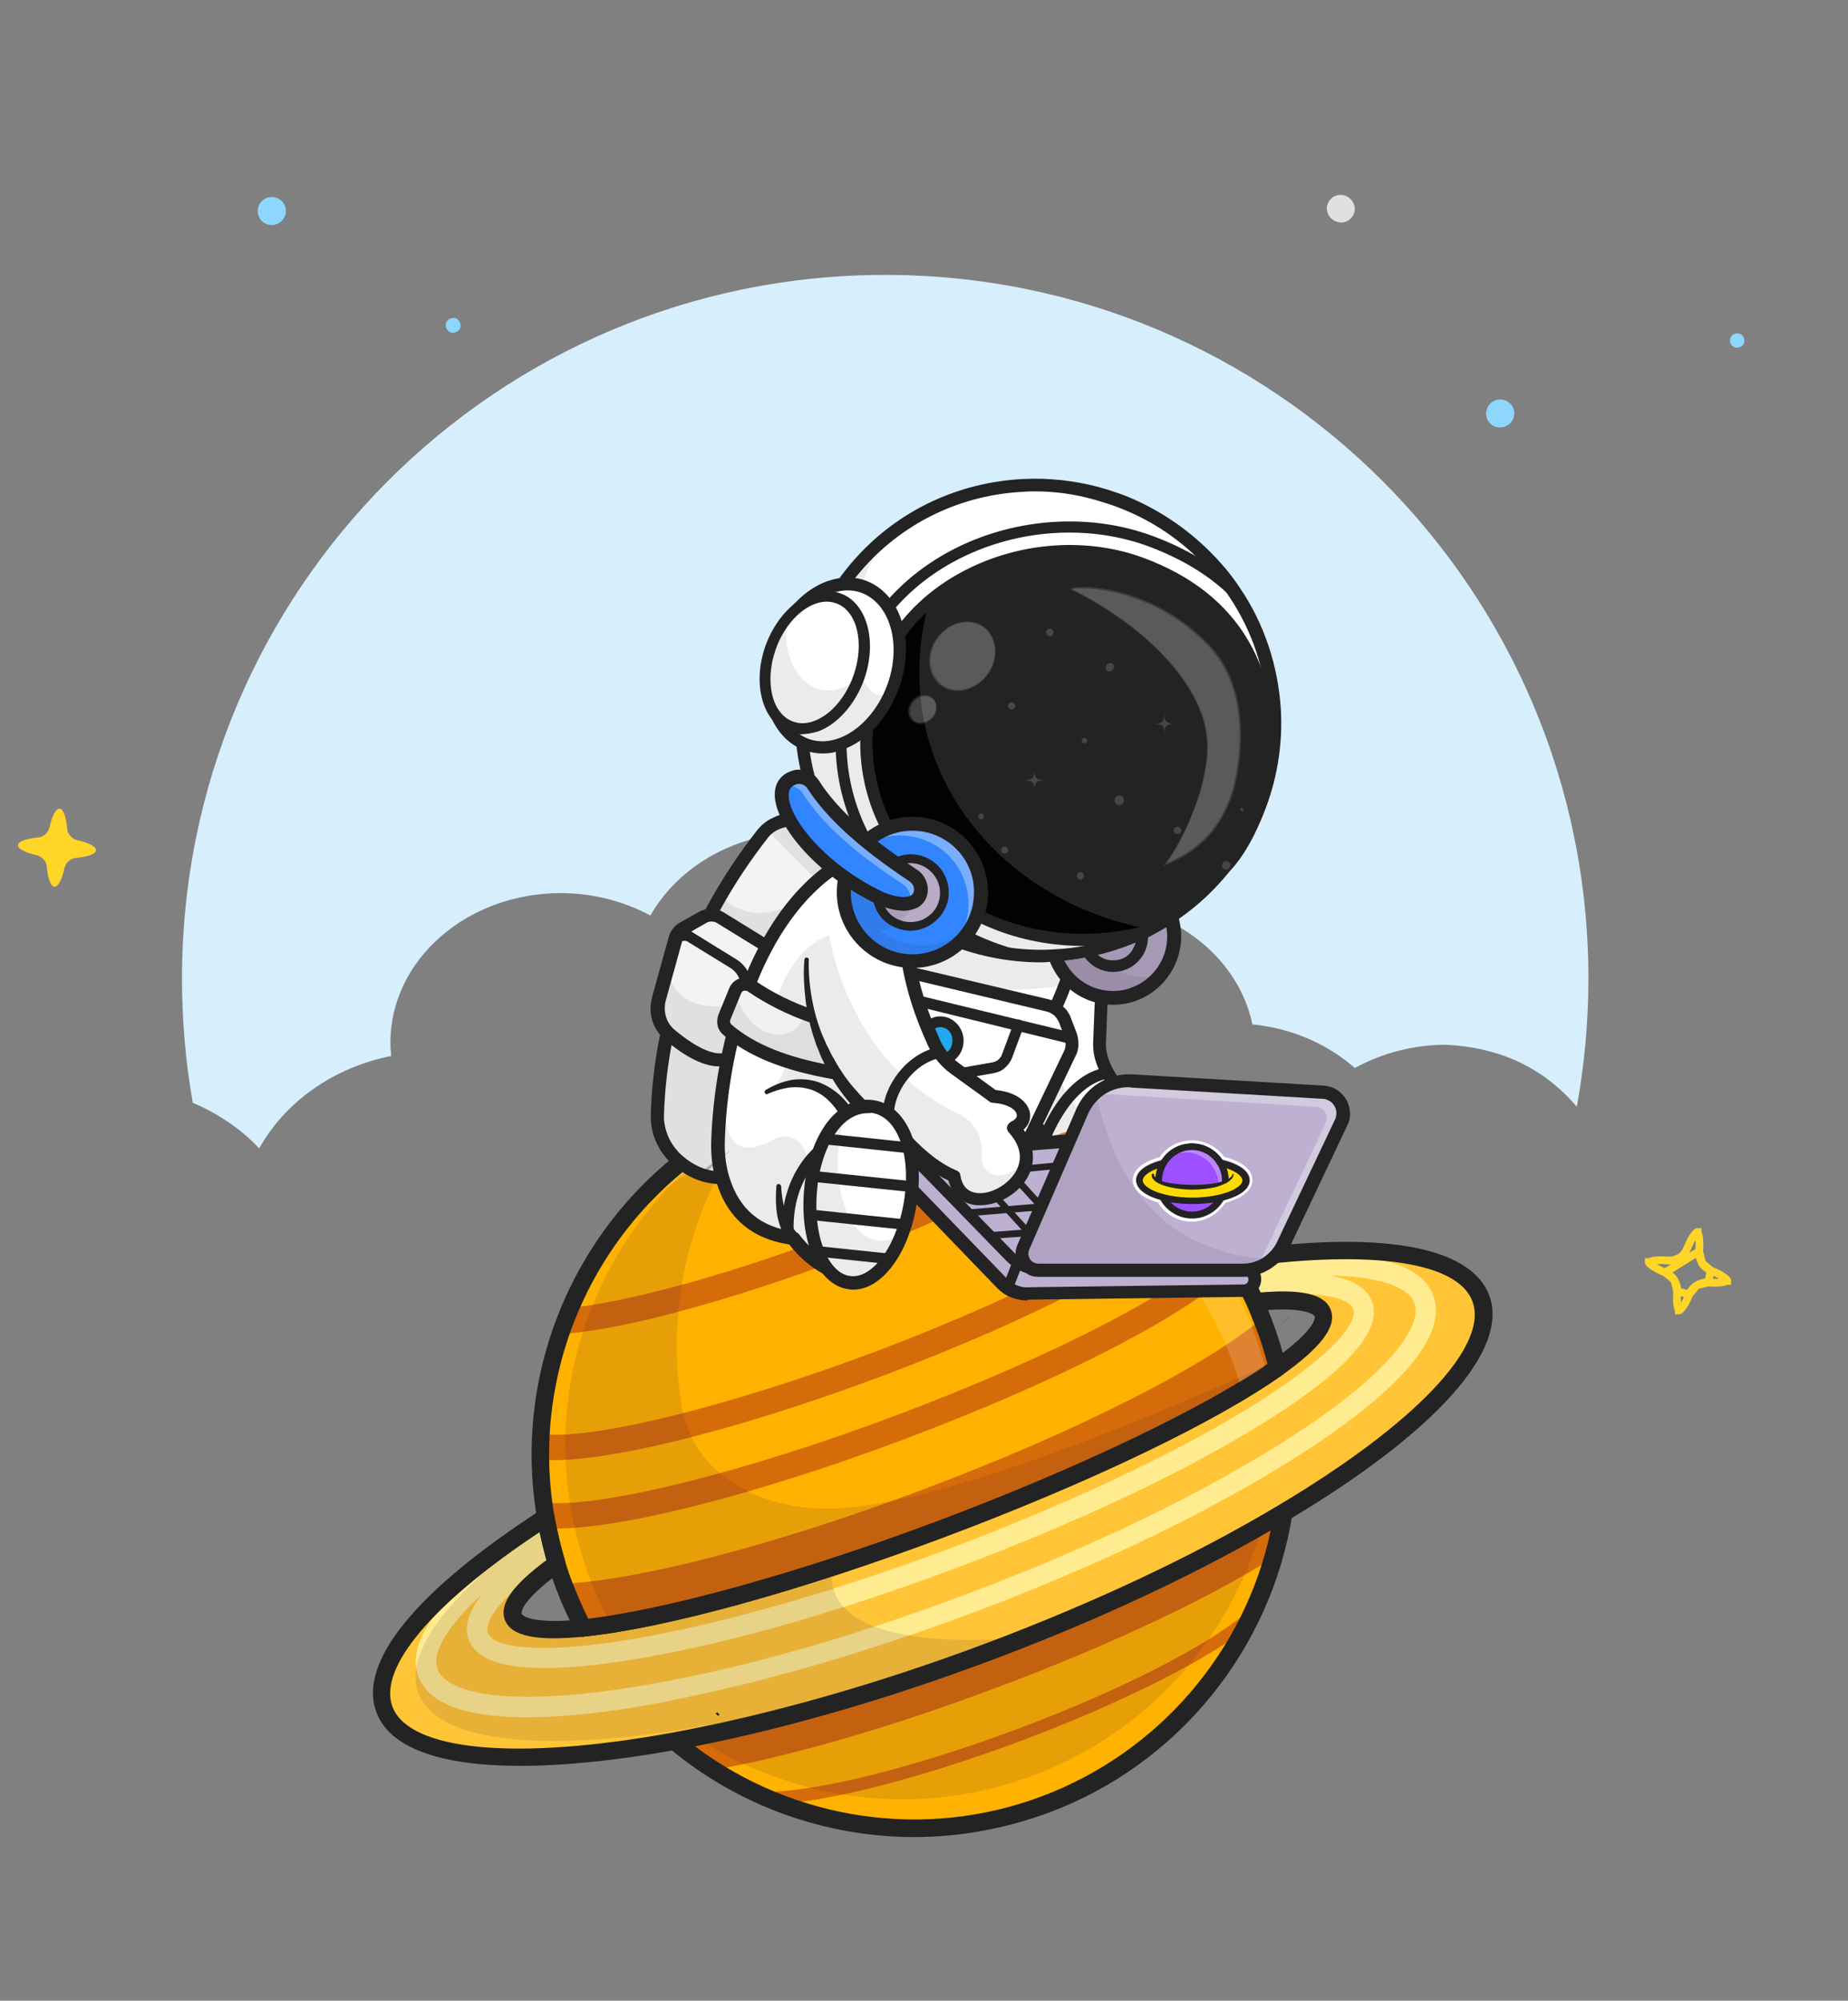 <svg id="Camada_1" xmlns="http://www.w3.org/2000/svg" viewBox="0 0 462 500"><rect x="0" y="0" width="462" height="500" fill="#808080" stroke="none"/><style>.st0{fill-rule:evenodd;clip-rule:evenodd;fill:#d7eefd}.st1{fill:#ffd527}.st2{fill:#e0e0e0}.st3{fill:#8dd7ff}.st4{fill:none;stroke:#ffd527;stroke-width:1.93}.st5{fill:#ffb200}.st6{fill:#d66b09}.st7,.st8{opacity:.35}.st8{fill:#371a45;enable-background:new}.st9{fill:#232323}.st10{fill:#ffc536}.st11{fill:#ffec90}.st12,.st13{opacity:.41}.st13{fill:#fff;enable-background:new}.st14{fill:#3ace32}.st15{opacity:.3}.st16,.st17{opacity:.3;fill:#462b5b;enable-background:new}.st17{fill:#232323}.st18{fill:#f3f3f3}.st19{fill:#fff}.st20{fill:#22a7f0}.st21{fill:#bdb0d1}.st22{fill:#ffda00}.st23{fill:#9c50ff}.st24,.st25{opacity:.55}.st25{fill:#fff;enable-background:new}.st26,.st27{opacity:.6}.st27{fill:#f7f7f7;enable-background:new}.st28{fill:#a699b5}.st29{fill:#020202}.st30{opacity:.5}.st31,.st32{opacity:.5;fill:#fff;enable-background:new}.st32{fill:#232323}.st33,.st34{opacity:.4}.st34{fill:#fff;enable-background:new}.st35{fill:#3185ff}.st36{fill:#b9abc6}.st37{fill:#f1f1f1}</style><path class="st0" d="M394.2 276.6c1.9-10.4 2.9-21.1 2.9-32.1 0-97.1-78.7-175.8-175.8-175.8S45.5 147.4 45.5 244.5c0 10.6.9 21 2.7 31.1 6.4 2.7 12.1 6.6 16.6 11.4 6.4-11.5 18.4-20.2 33-23.1-.1-1.1-.2-2.2-.2-3.3 0-20.7 19.1-37.4 42.6-37.4 7.8 0 15.5 1.9 22.4 5.6 7-12.3 21.4-20.8 38.2-20.8 15.9 0 29.7 7.6 37.1 18.9 1.2 1.8 3 3.1 5 3.7l.4.1c2.3.7 4.7.6 6.8-.4 6.6-3.3 13.8-4.9 21.1-4.9 20.9 0 38.3 13.2 41.9 30.6 10 1 18.9 5 25.6 10.9 7-3.8 14.8-5.8 22.7-5.8 15.6.7 26 7.4 32.8 15.5z"/><path class="st1" d="M4.5 211.2c-.1.9 1.8 1.9 4.6 2.5.7.2 1.3.5 1.8 1.1.5.5.8 1.2.8 1.9.3 2.9 1 4.9 1.9 4.9.9.1 1.9-1.8 2.5-4.6.2-.7.5-1.3 1.1-1.8.5-.5 1.2-.8 1.9-.8 2.9-.3 4.9-1 4.9-1.9.1-.9-1.8-1.9-4.6-2.5-.7-.2-1.3-.5-1.8-1.1-.5-.5-.8-1.2-.8-1.9-.3-2.9-1-4.9-1.9-4.9-.9-.1-1.9 1.8-2.5 4.6-.2.7-.5 1.3-1.1 1.8-.5.5-1.2.8-1.9.8-2.9.3-4.9 1-4.9 1.9z"/><path class="st2" d="M331.7 52c.1-1.9 1.7-3.4 3.6-3.3 1.9.1 3.4 1.7 3.4 3.6-.1 1.9-1.7 3.4-3.6 3.3-1.9-.1-3.4-1.7-3.4-3.6z"/><path class="st3" d="M373.5 106.5c-1.7-.8-2.5-2.9-1.6-4.7.8-1.7 2.9-2.5 4.7-1.6 1.7.8 2.5 2.9 1.6 4.7-.9 1.7-3 2.4-4.7 1.6zM66.4 55.9c-1.7-.8-2.5-2.9-1.6-4.7.8-1.7 2.9-2.5 4.7-1.6 1.7.8 2.5 2.9 1.6 4.7-.9 1.7-2.9 2.4-4.7 1.6zM433.7 86.8c-.9-.3-1.4-1.3-1.1-2.3.3-.9 1.3-1.4 2.3-1.1.9.3 1.4 1.3 1.1 2.3-.3.9-1.3 1.4-2.3 1.1zM112.5 83c-.9-.5-1.3-1.6-.9-2.5.5-.9 1.6-1.3 2.5-.9.9.5 1.3 1.6.9 2.5-.4.9-1.6 1.3-2.5.9z"/><path class="st4" d="M416.3 318c-1.5-.6-2.6-1.2-3.4-1.8-.4-.3-.6-.5-.7-.7v-.1h.1c.2-.1.5-.2.9-.3.9-.2 2.2-.2 3.8-.1 1 .1 2-.2 2.9-.7.9-.5 1.5-1.3 1.9-2.3.6-1.5 1.2-2.6 1.8-3.4.3-.4.5-.6.7-.7h.1v.1c.1.2.2.5.3.9.2.9.2 2.2.1 3.8l-8.5 5.3zm0 0c.9.4 1.7 1 2.3 1.9m-2.3-1.9l2.3 1.9m3.7 3.6c-.6 1.5-1.2 2.6-1.8 3.3-.3.4-.5.6-.7.7h-.1v-.1c-.1-.2-.2-.5-.3-.9-.2-.9-.2-2.2-.1-3.8l3 .8zm0 0c.4-.9 1-1.7 1.9-2.3m-1.9 2.3l1.9-2.3m3.5-3.7c1.5.6 2.6 1.2 3.4 1.8.4.3.6.5.7.7v.1h-.1c-.2.1-.5.2-.9.3-.9.2-2.2.2-3.8.1l.7-3zm0 0c-.9-.4-1.7-1-2.3-1.9m2.3 1.9l-2.3-1.9m-6.8 4.3c.5.9.8 1.9.7 2.9l-.7-2.9zm5.6 1.3c.9-.5 1.9-.8 2.9-.7l-2.9.7zm1.3-5.6c-.5-.9-.8-1.9-.7-2.9l.7 2.9zm-1.2-7.7zm.1 0zm-12.2 7.6zm0-.1zm7.6 12.2zm-.1 0zm12.2-7.6zm0 .1z"/><path class="st5" d="M320.8 378c-1.4 9.1-4.2 17.9-8.2 26.1-10.1 20.9-27.9 38-51.3 46.8-23.4 8.8-48.2 7.5-69.5-1.6-8.4-3.6-16.2-8.4-23.2-14.2 23.2-4.2 50.3-11.8 78.4-22.3s53.5-22.7 73.8-34.8z"/><path class="st6" d="M191.8 450.9v-1.6l-.6-1.4.3-.1h.3c12.7-.1 37.2-6.2 62.5-15.7 25.5-9.5 47.4-20.7 57.3-29.1l2 2.4c-10.1 8.6-32.4 19.9-58.2 29.6-26 9.7-50.4 15.9-63.6 15.9zM247 412.8c28.2-10.6 53.5-22.7 73.8-34.7-.6 3.8-1.4 7.5-2.5 11.2-15.7 9.9-40.4 21.7-69 32.4-27.4 10.3-52.8 17.5-71 20.6-3.4-2.2-6.6-4.5-9.7-7.1 23.2-4.3 50.2-11.8 78.4-22.4z"/><g class="st7"><path class="st8" d="M317.8 370.8c-1.4 9.1-4.2 17.9-8.2 26.1-10.1 20.9-27.9 38-51.3 46.8-23.4 8.8-48.2 7.5-69.5-1.6-8.4-3.6-16.2-8.4-23.2-14.2 23.2-4.2 50.3-11.8 78.4-22.3 28.2-10.6 53.5-22.7 73.8-34.8z"/></g><g class="st7"><path class="st8" d="M322.2 329.6c-.7.5-1.4 1-2.2 1.5.7-.6 1.4-1.3 2-2 .1.1.2.3.2.5z"/></g><path class="st5" d="M316 330.6c1.4 3.6 2.5 7.4 3.4 11.1-16 11.3-47 26.4-83.9 40.3-36.8 13.8-70.2 22.8-89.7 24.8-1.8-3.4-3.4-7-4.8-10.6-.1-.2-.1-.3-.2-.5-.6-1.6-1.2-3.3-1.7-4.9-1.2-3.8-2.1-7.7-2.8-11.6 0-.2-.1-.3-.1-.5a93.6 93.6 0 0 1 4.9-48.6c9.2-24.2 28.4-44.4 54.5-54.2 25.9-9.7 53.4-7.2 76.1 4.8 14.6 7.6 26.9 19 35.7 32.9.3.4.5.8.8 1.2 2.1 3.4 3.9 6.9 5.5 10.5.6 1.4 1.2 2.7 1.7 4.1.3.5.4.8.6 1.2z"/><path class="st6" d="M315.5 329.5c.1.4.3.8.4 1.2 1.4 3.6 2.5 7.4 3.4 11.1-16 11.3-47 26.4-83.9 40.3-36.8 13.8-70.2 22.8-89.7 24.8-1.8-3.4-3.4-7-4.8-10.6-.1-.2-.1-.3-.2-.5 18.4-.8 52.3-9.4 89.9-23.5 39.2-14.7 71.4-31.3 84.9-42.8zM134.8 364.7l.7-6.3c12.7 1.5 46.6-6.9 82.5-20.3 42.8-16.1 70.9-32.3 76.5-40.1l5.1 3.7c-7.4 10.3-39.3 27.3-79.4 42.3-37.3 14-71.7 22.3-85.4 20.7zM141.5 333.3l-.5-6.3c14.4-1.2 39.8-8 66.1-17.9 27.6-10.4 51.7-22.2 62.8-30.9l3.9 5c-11.6 9.1-36.3 21.3-64.5 31.8-26.8 10-52.8 17.1-67.8 18.3z"/><path class="st6" d="M136.2 381.9l.4-6.3c14.6 1 49.6-7.7 87.2-21.8 39.5-14.8 72.9-32.1 81.3-42.2l4.8 4c-9.2 11-42.9 28.7-83.9 44.1-38.9 14.6-74.2 23.3-89.8 22.2z"/><path class="st9" d="M228.6 459.1c-22.1 0-44-7.7-61.4-22.3-.3-.3-.6-.6-.7-1-.1-.4-.1-.8 0-1.2.1-.4.3-.8.6-1.1.3-.3.7-.5 1.1-.5 23.9-4.4 50.9-12 78.1-22.2s52.5-22.1 73.4-34.6c.4-.2.8-.3 1.2-.3.4 0 .8.1 1.2.4s.6.6.8.9c.2.4.2.8.2 1.2-5.4 34-28.7 62.6-60.9 74.6-10.9 4-22.2 6.1-33.6 6.1zm-54.9-22.7c24.8 18.6 57.6 23.5 86.8 12.5 29.2-11 50.8-36.2 57.2-66.5-20.3 11.7-44.4 22.9-70 32.5-25.5 9.5-51 16.9-74 21.5z"/><path class="st10" d="M370.2 324.4c4.8 12.8-15.2 33.2-49.5 53.6-20.3 12.1-45.6 24.2-73.8 34.7-28.2 10.6-55.2 18.1-78.4 22.3-39.2 7.2-67.7 4.9-72.5-7.9-4.4-11.6 11.7-29.5 40.4-48 .7 3.9 1.6 7.8 2.8 11.6-8 5.7-12 10.3-10.9 13.3 1.1 3 7.4 3.8 17.5 2.8 19.4-2 52.8-11 89.7-24.8s67.9-29 83.9-40.3c8.3-5.8 12.5-10.6 11.4-13.6-1.1-2.9-7.2-3.8-16.9-2.8-1.6-3.6-3.5-7.1-5.5-10.5 33.6-4.9 57.5-2 61.8 9.6z"/><path class="st11" d="M126 415.9c-4.5-1-7.6-3-8.8-6.1-2.4-6.3 4-14.6 19.4-25.2l2.9 4.2c-14.5 10-18.6 16.5-17.5 19.3 1.7 4.6 19 6 53-1.9 19-4.4 40.5-11 62.4-19.2 21.8-8.2 42.5-17.4 59.7-26.5 30.7-16.4 42.9-28.8 41.2-33.4-1-2.7-8.4-5-25.9-3l-.6-5.1c18.6-2.1 28.8-.1 31.2 6.3 4.2 11.3-21.3 27.8-43.5 39.7-17.4 9.3-38.2 18.5-60.3 26.8s-43.8 15-63 19.4c-17.9 4-38.5 7.4-50.2 4.7z"/><path class="st11" d="M117.3 427.8c-6.3-1.5-11-4.2-12.7-8.8-4.5-11.9 14.5-27.5 31.1-38.5l2.8 4.3c-24.4 16.1-31.1 27.3-29.1 32.4 2.4 6.3 19.9 10.6 61.6 2.1 21.6-4.4 46-11.6 70.6-20.9 24.6-9.2 47.8-19.8 66.9-30.7 37.1-21 47.5-35.8 45.1-42.1-1.9-5.1-14.3-9.2-43.3-5.3l-.7-5.1c19.8-2.7 44.2-3.4 48.7 8.5 5.8 15.5-27.2 36.9-47.4 48.3-19.4 11-42.8 21.7-67.6 31-24.9 9.3-49.5 16.6-71.4 21.1-15.8 3.5-39.7 7.1-54.6 3.7z"/><g class="st7"><path class="st8" d="M177.1 431.1c22.8-4.1 49.2-11.4 76.7-21.7-24.7 1.8-41.6-1.9-45.2-11.5-.7-1.9-.9-4-.5-6.3-25.6 8.3-47.8 13.7-62.2 15.2-10.1 1-16.4.2-17.5-2.8-1.1-2.9 2.9-7.6 10.9-13.3-1-3.3-1.8-6.7-2.5-10.1-23.5 16.5-36.1 32-32.2 42.5 4.8 12.9 33.2 15.1 72.5 8z"/></g><path class="st9" d="M130 441.3c-20 0-32.6-4.5-35.9-13.4-4.7-12.5 10-30.4 41.2-50.6.3-.2.7-.3 1-.3.4 0 .7 0 1.1.2.3.1.6.4.8.7.2.3.4.6.4 1 .7 3.8 1.6 7.6 2.7 11.3.1.4.1.9 0 1.3s-.4.8-.8 1.1c-11 7.9-10.1 10.7-10.1 10.7s1.2 2.8 15.2 1.4c19.8-2.1 54-11.5 89.1-24.7 35.1-13.2 67.1-28.5 83.4-40 11.5-8.1 10.6-11 10.6-11s-1.2-2.7-14.7-1.4c-.5 0-.9-.1-1.3-.3-.4-.2-.7-.6-.9-1-1.6-3.5-3.4-7-5.4-10.3-.2-.3-.3-.7-.3-1 0-.4.1-.7.2-1.1.2-.3.4-.6.7-.8.3-.2.6-.4 1-.4 36.8-5.4 59.6-1.4 64.3 11 5.1 13.6-13.3 34.2-50.4 56.3-21.1 12.6-46.8 24.7-74.1 34.9-27.4 10.3-54.6 18-78.8 22.4-15 2.7-28.1 4-39 4zm4.9-58.4c-26.7 17.7-40.4 33.9-36.8 43.6 4.2 11.1 31 13.6 70 6.5 23.9-4.4 50.9-12 78.1-22.2s52.5-22.1 73.4-34.6c34.1-20.3 52.7-39.8 48.5-51-3.6-9.7-24.6-12.9-56.3-8.7 1.2 2.1 2.3 4.3 3.3 6.5 10.6-.9 16.2.5 17.6 4.4 1.5 4.1-2.3 9.2-12.1 16.2-16.8 11.9-48.4 27-84.4 40.5-36 13.5-69.7 22.8-90.2 24.9-12 1.2-18.2-.1-19.8-4.2-1.4-3.9 1.9-8.6 10.4-14.9-.6-2.3-1.2-4.7-1.7-7z"/><g class="st7"><path class="st8" d="M325.7 339.5c-16 11.3-47.1 26.4-83.9 40.3-36.8 13.8-70.2 22.8-89.7 24.8-1.8-3.4-3.4-7-4.8-10.6-.1-.2-.1-.3-.2-.5-.6-1.6-1.2-3.3-1.6-4.9-1.2-3.8-2.1-7.7-2.8-11.6 0-.2-.1-.3-.1-.5-2.7-16.4-1.1-33.1 4.9-48.6 7.5-19.6 21.4-36.5 40.3-47.5a93.803 93.803 0 0 0-18.6 54.2c-.1 5.8.3 11.5 1.3 17.2 0 .2.1.3.1.5s.1.5.2.8c3.6 16.4 20.4 24.3 37.1 23.9 31.9-.6 103.2-32.9 118.4-40.4.7 2.4-1.2.4-.6 2.9z"/></g><g class="st12"><path class="st13" d="M316.7 343.5c-1.9 1.3-3.9 2.7-6.2 4.1-.7-2.5-1.5-5-2.5-7.5-.1-.4-.3-.8-.4-1.1-.5-1.4-1.1-2.8-1.7-4.1-1.6-3.6-3.5-7.1-5.5-10.5-.2-.4-.5-.8-.8-1.2-3.1-4.9-6.6-9.5-10.5-13.7-7.2-7.8-15.7-14.3-25.1-19.2-22.7-11.9-50.2-14.5-76.1-4.8-17.3 6.5-31.5 17.6-41.9 31.3 10.9-18 27.4-31.7 47.1-39.1 25.9-9.7 53.4-7.2 76.1 4.8 14.6 7.6 26.9 19 35.7 32.9.3.4.5.8.8 1.2 2.1 3.4 3.9 6.9 5.5 10.5.6 1.4 1.2 2.7 1.7 4.1.2.4.3.8.4 1.2 1.4 3.6 2.5 7.3 3.4 11.1z"/></g><path class="st9" d="M145.8 409.1c-.4 0-.8-.1-1.1-.3-.3-.2-.6-.5-.8-.9-1.8-3.5-3.5-7.2-4.9-10.9-.7-1.8-1.3-3.7-1.9-5.5-1.2-3.9-2.1-7.8-2.8-11.8-7.8-45.2 17.7-89.6 60.7-105.8 43-16.1 91.4.6 115.2 39.8 2.1 3.5 4 7.1 5.6 10.8.8 1.8 1.5 3.6 2.2 5.4 1.4 3.7 2.6 7.5 3.5 11.4.1.4.1.9-.1 1.3s-.4.8-.8 1c-16.8 11.9-48.4 27-84.4 40.5-36 13.5-69.7 22.8-90.2 24.9 0 0-.1.1-.2.1zm82.7-136.9c-10.9 0-21.7 2-32 5.8-41 15.4-65.3 57.8-57.9 100.9.7 3.8 1.6 7.6 2.7 11.3.5 1.8 1.1 3.5 1.8 5.3 1.2 3.1 2.5 6.1 4 9.1 20-2.4 53.4-11.7 87.6-24.5s65.5-27.7 82.2-39.1c-.8-3.2-1.8-6.3-3-9.4-.7-1.7-1.4-3.5-2.1-5.2-1.6-3.5-3.4-7-5.4-10.3-16.9-28-46.8-43.9-77.9-43.9z"/><path class="st14" d="M179.6 428.6l-.6-.6.1.1c.2.2.4.3.5.5z"/><path class="st9" d="M179.5 428.8l-.5-.5-.1-.1.4-.3.6.6-.4.3z"/><g class="st15"><path class="st16" d="M174.8 283.2c2.3-2.2 4.6-4.3 7.1-6.3-2.4 1.6-4.7 3.3-7 5.1-.1.4-.1.8-.1 1.2z"/><path class="st17" d="M174.5 283.8v-.7c0-.4.1-.8.1-1.2v-.1l.1-.1c2.2-1.8 4.6-3.5 7-5.1l.3.4c-2.5 2-4.8 4.1-7.1 6.3l-.4.5zm.6-1.7c0 .1 0 .3-.1.4.8-.8 1.6-1.6 2.5-2.3-.8.6-1.6 1.3-2.4 1.9z"/></g><path class="st18" d="M168.9 289.5c3.2 2.9 7.9 5.6 14 4.5 11.8-2.3 11.8-22.4 11.8-22.4l19.4-56.5-.4-.4-12.1-9.9H198c-2.3 0-4.6.8-6.3 2.4-.5.4-.9.9-1.3 1.4-16.1 20.6-25.3 43.7-26.1 69.8-.1 2.1.3 4.1 1.1 6 .8 2 2 3.7 3.5 5.1z"/><g class="st15"><path class="st17" d="M191.7 207.3l12.2 12.4s4.8-2.3 9.7-4.9l-12-9.9H198c-2.3 0-4.5.9-6.3 2.4z"/></g><g class="st15"><path class="st17" d="M168.9 289.5c3.2 2.9 7.9 5.6 14 4.5 11.8-2.3 11.8-22.4 11.8-22.4l17.4-50.5c-4.9 1-9.5 2.2-12.5 4-12.3 7.5-19.4-1.2-19.4-1.2-9.7 16.6-15.2 34.7-15.8 54.6-.1 2.1.3 4.1 1.1 6 .7 1.9 1.9 3.6 3.4 5z"/></g><path class="st9" d="M180 295.9c-4.3 0-8.5-1.8-12.2-5.2-1.7-1.6-3-3.5-3.9-5.6-.9-2.1-1.3-4.4-1.2-6.7.8-25.5 9.7-49.3 26.5-70.8 1.1-1.4 2.4-2.5 4-3.2 1.5-.8 3.2-1.2 5-1.1h3.5c.4 0 .7.1 1 .4l12.5 10.2c.3.3.6.7.6 1.1 0 .4-.1.9-.4 1.2-.3.3-.7.6-1.1.6-.4 0-.9-.1-1.2-.4l-12-9.9h-3c-1.2 0-2.4.3-3.5.8s-2.1 1.3-2.8 2.3c-16.3 20.9-25 44.1-25.8 68.9-.1 1.8.3 3.7 1 5.4.7 1.7 1.8 3.2 3.1 4.5 3.9 3.6 8.1 4.9 12.6 4.1 10.3-2 10.4-20.6 10.4-20.8 0-.2 0-.4.1-.6.1-.2.2-.4.4-.5.2-.2.3-.3.5-.4.2-.1.4-.1.6-.1.4 0 .9.2 1.2.5.3.3.5.7.5 1.2 0 .9-.1 21.5-13.1 24-1.1 0-2.2.1-3.3.1z"/><path class="st19" d="M286.7 276.5c-6.7-2.6-9.7-7.8-11-11.1-.6-1.6-.9-3.4-.8-5.1l.6-15.2-8.1-1.9-8.2 19.8-5.1 23.8"/><g class="st15"><path class="st17" d="M264.8 268s.7 7.2 8.2 11.6c7.5 4.4-13.3 10-14.7 6.5-1.4-3.5 2.9-11.2 2.9-11.2"/></g><path class="st18" d="M167.4 258.7c4 3.4 10.2 7.6 14.5 5.8l4.3-13.7 2.7-8.6 2.8-5.7-11.7-7.2c-.7-.4-1.4-.6-2.2-.6-.8 0-1.6.2-2.3.6l-4.6 2.6c-.5.3-.9.7-1.3 1.1-.4.5-.6 1-.8 1.5l-1.9 7.1-2.2 8.2c-.4 1.6-.4 3.3.1 4.8.4 1.6 1.3 3 2.6 4.1z"/><path class="st9" d="M179.7 266.5c-4.5 0-9.6-3.4-13.4-6.6-1.5-1.3-2.6-2.9-3.2-4.8s-.6-3.9-.1-5.8l4.2-15.2c.2-.8.6-1.5 1.1-2.1.5-.6 1.1-1.2 1.8-1.5l4.6-2.6c.9-.5 2-.8 3.1-.8s2.1.3 3.1.9l11.7 7.2c.3.2.6.6.7.9.1.4.1.8-.1 1.2l-2.8 5.7c-.1.2-.2.4-.4.5-.2.1-.4.3-.6.3-.2.1-.4.1-.6.1-.2 0-.4-.1-.6-.2-.2-.1-.4-.2-.5-.4-.1-.2-.3-.4-.3-.6-.1-.2-.1-.4-.1-.6 0-.2.1-.4.2-.6l2.2-4.4-10.4-6.4c-.4-.3-.9-.4-1.4-.4-.5 0-1 .1-1.4.4l-4.6 2.6c-.3.2-.6.4-.8.7-.2.3-.4.6-.5 1l-4.2 15.2c-.3 1.3-.3 2.6.1 3.9.4 1.3 1.1 2.4 2.2 3.3 5.5 4.6 10.1 6.6 12.8 5.6.2-.1.4-.1.6-.1.2 0 .4 0 .6.1.2.1.4.2.5.4.2.2.3.3.4.5.1.2.1.4.1.6 0 .2 0 .4-.1.6-.1.2-.2.4-.4.5-.2.2-.3.3-.5.3-1.1.5-2 .6-3 .6z"/><path class="st9" d="M186.4 249c-.2 0-.4 0-.6-.1-.2-.1-.4-.2-.5-.4l-.3-.6v-.6c.1-.3.1-.6.1-.9.1-1.8-.9-3.5-2.5-4.5l-10.9-6.7c-.4-.1-.8-.1-1.1 0-.4.1-.6.4-.8.8-.2.3-.4.6-.8.7-.3.1-.7.1-1 0-.3-.1-.6-.4-.7-.8-.1-.3-.1-.7 0-1 .5-1 1.3-1.8 2.4-2.2s2.2-.3 3.2.1c0 0 .1 0 .1.1l11 6.8c2.5 1.5 4 4.2 3.8 7 0 .5-.1 1-.2 1.5-.1.3-.3.5-.5.7-.1 0-.4.1-.7.1z"/><g class="st15"><path class="st17" d="M167.4 258.7c4 3.4 10.2 7.6 14.5 5.8l4.3-13.7c-.6.1-1.1.1-1.7.2-17.4 3.3-17.6-9.4-17.6-9.4l-2.2 8.2c-.4 1.6-.4 3.3.1 4.8.4 1.6 1.3 3 2.6 4.1z"/></g><path class="st9" d="M262.7 287.8c-.2 0-.5-.1-.7-.2-.2-.1-.4-.3-.6-.5l-3.8-4.8-.3-.6c-.1-.2-.1-.4 0-.6 0-.2.1-.4.2-.6.1-.2.2-.4.4-.5l.6-.3c.2-.1.4-.1.6-.1.2 0 .4.1.6.2.2.1.4.2.5.4l3.8 4.8c.2.2.3.5.3.8 0 .3 0 .6-.2.9-.1.3-.3.5-.6.7-.2.3-.5.4-.8.4zM286.7 278.2c-.2 0-.4 0-.6-.1-7.5-2.9-10.7-8.8-11.9-12.1-.7-1.8-1-3.8-.9-5.8l.6-15.2c0-.4.2-.8.5-1.1s.7-.4 1.2-.4c.4 0 .8.2 1.1.5.3.3.5.7.4 1.2l-.6 15.2c-.1 1.5.2 3 .7 4.5 1.3 3.4 4.1 7.9 10 10.2.4.1.7.4.8.7.2.3.2.7.2 1.1-.1.4-.3.7-.6 1-.1.1-.5.3-.9.3z"/><path class="st19" d="M213.2 245.1l45 17.2c3.5-4.9 6.3-11.4 8.1-16.1 1.4-3.7 2.2-6.4 2.2-6.4l-2.9-5.4-42.1-6.4-4.3 7.2-6 9.9z"/><g class="st15"><path class="st17" d="M219.2 235.1c5.1 4 10.9 7.2 17.1 9.2 9.7 3.2 20 3.8 30 1.8 1.4-3.7 2.2-6.4 2.2-6.4l-2.9-5.4-42.1-6.4-4.3 7.2z"/></g><path class="st9" d="M258.2 263.9c-.3 0-.6-.1-.9-.2-.3-.2-.5-.4-.6-.6s-.2-.6-.2-.9c0-.3.1-.6.3-.8 6-8.5 10.1-21.9 10.1-22l.3-.6c.1-.2.3-.3.5-.4.2-.1.4-.2.6-.2.2 0 .4 0 .6.1l.6.3c.2.1.3.3.4.5.1.2.2.4.2.6 0 .2 0 .4-.1.6-.2.6-4.3 14-10.6 22.9-.2.2-.4.4-.6.5-.1.1-.3.2-.6.2z"/><path class="st19" d="M266.3 255.1l1.3 3.4c.3.8.4 1.6.4 2.4 0 .8-.2 1.6-.6 2.4l-10.7 22.4-38.7-11.3 9.8-31.2 34.2 8.1c1 .2 1.9.7 2.6 1.4.8.6 1.4 1.5 1.7 2.4z"/><path class="st20" d="M235.1 264.8c2.4 0 4.4-2.1 4.4-4.8s-2-4.8-4.4-4.8c-2.4 0-4.4 2.1-4.4 4.8s2 4.8 4.4 4.8z"/><path class="st21" d="M307 317h3.9c.4 0 .8.1 1.1.2.4.2.7.4.9.7.3.3.5.6.6 1 .1.4.2.8.1 1.1-.1.7-.4 1.3-.9 1.8s-1.2.7-1.9.8l-54 .7c-1.2 0-2.4-.2-3.5-.7-1.1-.5-2.1-1.1-2.9-2l-24.6-25.5 4-7.2 42.2-3.3"/><path class="st9" d="M257.8 309.6c-.1 0-.2 0-.3-.1-.1 0-.2-.1-.3-.2L242.3 293c-.1-.1-.1-.2-.2-.3 0-.1-.1-.2-.1-.3 0-.1 0-.2.1-.3 0-.1.1-.2.2-.3.1-.1.2-.1.3-.2.1 0 .2-.1.3 0 .1 0 .2 0 .3.1.1 0 .2.1.3.2l14.9 16.3c.1.1.2.3.2.4 0 .2 0 .3-.1.5s-.2.3-.3.4c-.1.1-.2.1-.4.1zM265.7 308.3c-.1 0-.2 0-.3-.1-.1 0-.2-.1-.3-.2l-14.9-16.3c-.1-.2-.2-.4-.2-.6 0-.2.1-.4.3-.6.2-.1.4-.2.6-.2.2 0 .4.1.6.3l14.9 16.3c.1.1.2.3.2.4 0 .2 0 .3-.1.5-.1.1-.2.3-.3.4-.2.1-.4.1-.5.1z"/><path class="st9" d="M238.6 294.6c-.2 0-.4-.1-.6-.2s-.2-.3-.2-.6c0-.2.1-.4.2-.6.1-.2.3-.3.5-.3l34.3-3.2c.2 0 .4.1.6.2.2.1.3.3.3.5s0 .4-.2.6c-.1.2-.3.3-.5.3l-34.4 3.3c.1 0 .1 0 0 0zM242.9 303.9c-.2 0-.4-.1-.6-.2-.2-.1-.2-.3-.3-.6 0-.2.1-.4.2-.6.1-.2.3-.3.5-.3l28.8-2.4h.3c.1 0 .2.1.3.2.1.1.2.2.2.3.1.1.1.2.1.3v.3c0 .1-.1.2-.2.3-.1.1-.2.1-.3.2-.1 0-.2.1-.3.1l-28.7 2.4zM247.8 309.6c-.2 0-.4-.1-.6-.2s-.2-.3-.2-.6c0-.2.1-.4.2-.6.1-.2.3-.3.5-.3.9-.1 21.5-1.6 22.8-1.6.2 0 .4.1.6.2.1.2.2.4.2.6 0 .2-.1.4-.2.6-.1.2-.3.2-.6.3-.9 0-15.2 1.1-22.7 1.6.1 0 .1 0 0 0z"/><path class="st9" d="M256.8 325c-1.4 0-2.8-.3-4.1-.8-1.3-.5-2.4-1.3-3.4-2.3l-24.6-25.5c-.2-.3-.4-.6-.4-.9 0-.4 0-.7.2-1l4-7.2c.1-.2.3-.4.5-.6.2-.1.5-.2.8-.3l42.2-3.3c.4 0 .9.1 1.2.4.3.3.5.7.6 1.1 0 .4-.1.9-.4 1.2-.3.3-.7.5-1.1.6l-41.3 3.2-3 5.4 23.8 24.6c.7.7 1.5 1.2 2.4 1.6.9.4 1.9.6 2.8.5l54-.7c.2 0 .4-.1.6-.2.2-.1.3-.3.4-.5.1-.2.1-.4.1-.7 0-.2-.1-.4-.3-.6-.1-.1-.2-.2-.4-.3-.1-.1-.3-.1-.5-.1H307c-.4 0-.9-.2-1.2-.5-.3-.3-.5-.7-.5-1.2 0-.4.2-.9.5-1.2.3-.3.7-.5 1.2-.5h3.9c1.2 0 2.3.5 3.1 1.3.8.8 1.3 2 1.3 3.1 0 1.2-.4 2.3-1.3 3.1-.8.8-1.9 1.3-3.1 1.4l-54 .7-.1.2z"/><path class="st9" d="M256.8 287.4c-.2 0-.3 0-.5-.1L217.6 276l-.6-.3c-.2-.1-.3-.3-.4-.5-.1-.2-.2-.4-.2-.6 0-.2 0-.4.1-.6l9.7-31.2c.1-.4.4-.7.8-.9.4-.2.8-.3 1.2-.2l34.2 8.1c1.2.3 2.4.9 3.3 1.7 1 .8 1.7 1.9 2.1 3.1l1.3 3.4c.4 1 .5 2 .5 3.1s-.3 2.1-.8 3l-10.7 22.4c-.1.3-.3.5-.6.7-.1.1-.4.2-.7.2zm-36.7-14.1l35.8 10.5 10.1-21.1c.3-.6.4-1.1.4-1.8 0-.6-.1-1.2-.3-1.8l-1.3-3.5c-.3-.7-.7-1.3-1.2-1.8-.6-.5-1.2-.8-1.9-1L229 245l-8.9 28.3z"/><path class="st9" d="M235.1 266.2c-3.2 0-5.8-2.7-5.8-6.1 0-3.4 2.6-6.1 5.8-6.1 3.2 0 5.8 2.8 5.8 6.1s-2.6 6.1-5.8 6.1zm0-9.5c-1.7 0-3 1.5-3 3.4s1.4 3.4 3 3.4c1.7 0 3-1.5 3-3.4.1-1.9-1.3-3.4-3-3.4z"/><path class="st19" d="M180.7 295c2.9 9.2 9.1 13.5 17.6 14.5 2.6 3.4 5.4 5.8 8.4 7.5l-1.2-3.6-3-8.6c-.1-.4-.1-.7-.2-1.1-.5-3.4.1-6.8.5-8.8.2-1.1.4-1.7.4-1.7s3-14.9 12-16.5c9-1.6 11.3 8 11.3 8 3.9 4.1 7.9 7.4 12.1 9.1 2.3 13.4 26.6.8 15-12.2 4.1-1.5 3.5-7.2-5.1-7.9-.3-.2-6-4.3-9.7-7.1-2.2-1.6-4-3.8-5.2-6.3-3.2-6.9-5.6-14.1-6.6-21.7l-17.1-22.5c-16.8 10.4-26.4 34.1-29.4 57.2-.5 4.1-.8 8.1-1 12.1-.1 3.2.3 6.5 1.2 9.6z"/><path class="st9" d="M267.9 260.9h-.3l-38.3-9.4c-.2 0-.3-.1-.5-.2-.1-.1-.3-.2-.4-.4-.1-.2-.2-.3-.2-.5v-.5c0-.1.1-.3.2-.5.1-.1.2-.3.4-.4.2-.1.3-.2.5-.2h.5l38.3 9.3c.3.1.6.3.8.6.2.3.3.6.2.9 0 .3-.2.6-.4.9-.1.2-.4.4-.8.4z"/><path class="st9" d="M240.9 269.6c-.3 0-.7-.1-.9-.4-.3-.2-.4-.5-.4-.9 0-.3.1-.7.3-1 .2-.3.5-.5.8-.5l7.4-1.3c.5-.1 1.1-.3 1.5-.7.4-.4.8-.8.9-1.3l2.9-7.8c.1-.2.2-.3.3-.5.1-.1.3-.2.4-.3.2-.1.3-.1.5-.1s.4 0 .5.1c.2.1.3.2.5.3.1.1.2.3.3.4.1.2.1.3.1.5s0 .4-.1.5l-2.9 7.8c-.4 1-1 1.8-1.8 2.5s-1.7 1.1-2.8 1.3l-7.4 1.3c.1.1 0 .1-.1.1z"/><path class="st21" d="M259.6 317.5h51.1c2.1 0 4.2-.6 6-1.7 1.8-1.1 3.2-2.7 4.1-4.7l14.4-30.4c1.6-3.5-.7-7.5-4.5-7.7l-47.7-2.8c-2.6-.1-5.2.5-7.4 1.9s-4 3.4-5 5.8l-14.7 33.9c-.3.6-.4 1.3-.3 2 .1.7.3 1.3.7 1.9.4.6.9 1 1.5 1.4.5.2 1.1.4 1.8.4z"/><path class="st22" d="M305 290.5c3.9.9 6.5 2.5 6.5 4.4 0 1.8-2.5 3.4-6.2 4.3-2.1.5-4.5.8-7.1.8-2.8 0-5.4-.3-7.6-.9-3.5-.9-5.8-2.5-5.8-4.2 0-1.8 2.4-3.4 6.1-4.3"/><path class="st22" d="M305 290.5c.8 1.3 1.3 2.8 1.3 4.3.1 1.5-.3 3-1 4.4 3.7-.9 6.2-2.5 6.2-4.3 0-1.9-2.6-3.5-6.5-4.4z"/><path class="st23" d="M298 303.7c4.6 0 8.3-3.8 8.3-8.5s-3.7-8.5-8.3-8.5c-4.6 0-8.3 3.8-8.3 8.5 0 4.6 3.7 8.5 8.3 8.5z"/><g class="st24"><path class="st25" d="M292 289.3c1.3-.8 2.8-1.3 4.4-1.3 4.6 0 8.3 3.8 8.3 8.5 0 2.2-.8 4.3-2.3 5.9 1.2-.8 2.2-1.9 2.9-3.1.7-1.3 1-2.7 1-4.1 0-4.7-3.7-8.5-8.3-8.5-1.1 0-2.3.2-3.3.7-1 .4-2 1-2.7 1.9z"/></g><path class="st9" d="M298 304.5c-5.1 0-9.2-4.2-9.2-9.4s4.1-9.4 9.2-9.4 9.2 4.2 9.2 9.4-4.1 9.4-9.2 9.4zm0-17.1c-4.1 0-7.5 3.4-7.5 7.7 0 4.2 3.4 7.7 7.5 7.7s7.5-3.4 7.5-7.7c0-4.2-3.4-7.7-7.5-7.7z"/><path class="st22" d="M288 293.4c0 3.9 19.2 4.7 20.1 0l1.9 3.9c-7.3 3.2-15 3.2-23 0l1-3.9z"/><path class="st9" d="M298.2 300.9c-2.8 0-5.5-.3-7.8-.9-4.1-1.1-6.4-2.9-6.4-5 0-2.2 2.4-4 6.7-5.1.2 0 .4 0 .6.1.2.1.3.3.4.5.1.2 0 .4-.1.6-.1.2-.3.3-.5.4-3.2.8-5.4 2.2-5.4 3.5 0 1.2 2 2.6 5.1 3.4 2.2.6 4.7.9 7.3.9 2.5 0 4.9-.3 6.9-.8 3.3-.8 5.6-2.2 5.6-3.5 0-1.1-1.8-2.6-5.8-3.6-.2-.1-.4-.2-.5-.4-.1-.2-.2-.4-.1-.6 0-.2.2-.4.4-.5.2-.1.4-.2.6-.1 4.5 1 7.2 2.9 7.2 5.2 0 2.2-2.5 4.1-6.8 5.1-2.3.5-4.8.8-7.4.8z"/><path class="st9" d="M308.4 293.4c0 .3-.1.5-.2.8-.1.2-.3.4-.5.6-.4.4-.8.7-1.2.9-.9.4-1.8.8-2.7 1-1.9.4-3.8.6-5.7.6-1.9 0-3.8-.2-5.6-.6-.9-.2-1.9-.5-2.7-.9-.5-.2-.9-.5-1.2-.8-.2-.2-.4-.4-.5-.6-.1-.3-.2-.5-.2-.8 0-.1 0-.1.1-.2 0 0 .1-.1.2-.1s.1 0 .2.1c.1 0 .1.1.1.2.1.7 1 1.2 1.8 1.5.8.3 1.7.5 2.6.6 1.8.3 3.6.4 5.4.4.9 0 1.8 0 2.7-.1.9-.1 1.8-.1 2.7-.3.9-.1 1.7-.4 2.6-.7.8-.3 1.6-.8 1.8-1.5 0-.1.1-.1.1-.1h.2c.1 0 .1.1.2.1-.3-.2-.3-.2-.2-.1z"/><path class="st19" d="M298 285.7c3.1 0 5.9 1.6 7.6 4 4.4 1.1 6.9 3 6.9 5.2s-2.4 4-6.5 5.1c-1.6 2.7-4.6 4.6-7.9 4.6-3.4 0-6.4-1.9-8-4.7-3.9-1.1-6.1-2.9-6.1-5 0-2.2 2.3-4 6.4-5.1 1.6-2.5 4.4-4.1 7.6-4.1zm0-.7c-1.6 0-3.2.4-4.6 1.1-1.4.7-2.6 1.8-3.5 3.1-4.3 1.2-6.7 3.2-6.7 5.7 0 2.4 2.2 4.4 6.3 5.6 1.8 3 5 4.8 8.4 4.8 3.4 0 6.5-1.8 8.4-4.7 4.4-1.2 6.8-3.2 6.8-5.7 0-2.6-2.5-4.6-7.1-5.8-.9-1.3-2.1-2.3-3.5-3-1.4-.7-2.9-1.1-4.5-1.1z"/><g class="st26"><path class="st27" d="M273 274.1c1.5-.5 3.1-.7 4.6-.6l51.4 3.1c.5 0 .9.2 1.3.4s.7.6 1 1c.2.4.4.9.4 1.3 0 .5-.1.9-.3 1.4l-16 33.8c-.5 1-1 1.8-1.7 2.6 1.5-.4 3-1.2 4.2-2.2 1.2-1 2.2-2.3 2.9-3.8l14.4-30.4c1.6-3.5-.7-7.5-4.5-7.7l-47.7-2.8c-1.8-.1-3.7.2-5.4.9-1.8.6-3.4 1.6-4.6 3z"/></g><path class="st9" d="M261.1 285.5c-.2 0-.4 0-.5-.1-.3-.1-.6-.4-.7-.8-.1-.3-.1-.7 0-1 7.3-17 16.9-16.8 17.3-16.8.4 0 .7.2 1 .4.2.3.4.6.4 1s-.2.7-.4 1c-.3.2-.6.4-1 .4-.2 0-8.2.2-14.6 15.1-.1.2-.3.5-.5.6-.4.1-.7.2-1 .2z"/><path class="st28" d="M289.1 245c6-6 6-15.6 0-21.6-6-6-15.6-6-21.6 0-6 6-6 15.6 0 21.6 5.9 5.9 15.6 5.9 21.6 0z"/><g class="st15"><path class="st17" d="M263 234.2c0 3.2 1 6.3 2.8 8.9 1.8 2.6 4.5 4.5 7.5 5.6 3 1 6.3 1.1 9.3.2 3-.9 5.7-2.7 7.7-5.3-3.1.9-6.4.7-9.4-.4s-5.6-3.2-7.4-5.8c-1.8-2.7-2.7-5.8-2.6-9 .1-3.2 1.2-6.3 3.2-8.8-3.2.9-6 2.8-8.1 5.5-1.9 2.5-3 5.7-3 9.1z"/></g><path class="st9" d="M278.3 251.1c-9.4 0-17-7.6-17-17s7.6-17 17-17 17 7.6 17 17c-.1 9.4-7.7 17-17 17zm0-30.5c-2.7 0-5.3.8-7.5 2.3-2.2 1.5-4 3.6-5 6.1-1 2.5-1.3 5.2-.8 7.8.5 2.6 1.8 5 3.7 6.9 1.9 1.9 4.3 3.2 6.9 3.7 2.6.5 5.4.3 7.8-.8 2.5-1 4.6-2.8 6.1-5s2.3-4.9 2.3-7.5c0-3.6-1.4-7-4-9.6-2.5-2.5-5.9-3.9-9.5-3.9z"/><path class="st9" d="M278.3 242.9c-1.7 0-3.4-.5-4.9-1.5-1.4-1-2.6-2.3-3.2-3.9-.7-1.6-.8-3.4-.5-5 .3-1.7 1.2-3.3 2.4-4.5 1.2-1.2 2.8-2.1 4.5-2.4 1.7-.3 3.4-.2 5 .5s3 1.8 3.9 3.2c1 1.4 1.5 3.1 1.5 4.9 0 2.3-.9 4.5-2.6 6.2-1.6 1.6-3.8 2.5-6.1 2.5zm0-14.6c-1.2 0-2.3.3-3.3 1-1 .6-1.7 1.6-2.2 2.6-.4 1.1-.6 2.3-.3 3.4s.8 2.2 1.6 3c.8.8 1.9 1.4 3 1.6 1.1.2 2.3.1 3.4-.3s2-1.2 2.6-2.2c.6-1 1-2.1 1-3.3 0-1.6-.6-3.1-1.7-4.2-1.1-1-2.6-1.6-4.1-1.6z"/><path class="st19" d="M298.8 224.5c-7.6 6.6-16.7 11.2-26.5 13.2-2.1.4-4.2.7-6.3 1-1 .1-2.1.2-3.1.2-9 .4-17.9-1.2-26.2-4.7-1-.4-2.1-.9-3.1-1.4-18.6-9.2-32-27.9-33.3-49.9-1.9-32.5 23-60 55.6-61.5 6.1-.3 12.3.4 18.2 2 .7.2 1.4.4 2 .6 1.8.5 3.6 1.2 5.3 1.9 7.9 3.3 15.1 8.2 20.9 14.4l2.7 3c1.3 1.6 2.5 3.2 3.6 4.9 5.8 8.7 9.2 18.8 9.8 29.3 1.2 18.6-6.6 35.6-19.6 47z"/><path class="st9" d="M260.2 239.1c-8.1 0-16.1-1.6-23.5-4.8-1-.4-2.1-.9-3.1-1.4-19.3-9.6-32.1-28.8-33.3-50.1-.9-15.7 4.3-30.7 14.8-42.3 10.5-11.7 25.1-18.6 41-19.3 6.1-.3 12.3.4 18.2 2 .6.2 1.3.4 2 .6 1.8.5 3.6 1.2 5.3 1.9 7.9 3.3 15.1 8.2 21 14.5.9 1 1.8 2 2.7 3.1 1.3 1.6 2.5 3.2 3.6 4.9 5.8 8.7 9.2 18.9 9.8 29.4 1.1 18.1-6.1 35.3-19.7 47.2-7.6 6.6-16.7 11.2-26.6 13.2-2.1.4-4.2.8-6.3 1-1 .1-2 .2-3.2.2-.9-.1-1.8-.1-2.7-.1zm-1.5-117.7c-.9 0-1.8 0-2.7.1-15.8.7-30.3 7.5-40.8 19.2-10.4 11.6-15.6 26.5-14.7 42.1 1.2 21.2 14 40.3 33.2 49.8 1 .5 2.1 1 3.1 1.4 8.3 3.5 17.2 5.1 26.1 4.7 1.2-.1 2.2-.1 3.1-.2 2.1-.2 4.2-.5 6.3-1 9.8-2 18.9-6.6 26.4-13.2 13.5-11.9 20.7-29 19.6-47-.6-10.4-4-20.5-9.8-29.2-1.1-1.7-2.3-3.3-3.6-4.9-.8-1-1.7-2-2.7-3-5.9-6.2-13-11.1-20.9-14.4-1.7-.7-3.5-1.3-5.3-1.9-.7-.2-1.4-.4-2-.6-4.9-1.2-10.1-1.9-15.3-1.9z"/><g class="st15"><path class="st17" d="M200.3 182.8c1.3 22 14.6 40.7 33.3 49.9 1 .5 2.1 1 3.1 1.4 8.3 3.5 17.2 5.1 26.2 4.7 1.1-.1 2.1-.1 3.1-.2 2.1-.2 4.2-.5 6.3-1 7.5-1.6 14.7-4.6 21.1-9 6.4-4.4 11.8-9.9 16-16.4-7.4 6.1-16.1 10.4-25.5 12.3-2.1.4-4.2.8-6.3 1-1 .1-2.1.2-3.1.2-9 .4-17.9-1.2-26.2-4.7-1.1-.5-2.1-.9-3.1-1.4-18.6-9.2-32-27.9-33.3-49.9-.8-12.9 2.7-24.9 9.2-34.9-13.7 11.4-21.9 28.8-20.8 48z"/></g><path class="st9" d="M260.2 240.5c-8.3 0-16.5-1.7-24.1-4.9-1.1-.5-2.1-1-3.2-1.5-19.8-9.8-32.8-29.4-34.1-51.2-.9-16.1 4.4-31.5 15.1-43.4 10.8-12 25.7-19 42-19.8 6.3-.3 12.6.4 18.7 2 .7.2 1.3.4 2.1.6 1.8.6 3.7 1.2 5.4 1.9 8.1 3.4 15.4 8.4 21.5 14.8 1 1 1.9 2.1 2.8 3.1 1.3 1.6 2.6 3.3 3.7 5 6 8.9 9.4 19.3 10.1 30 1.1 18.5-6.3 36.2-20.2 48.4-7.8 6.8-17.1 11.4-27.2 13.5-2.1.4-4.3.8-6.4 1-1 .1-2 .2-3.2.2-1.2.3-2.1.3-3 .3zm-1.5-117.7c-.9 0-1.8 0-2.7.1-15.4.7-29.6 7.4-39.8 18.7-10.2 11.3-15.2 25.9-14.3 41.1 1.2 20.7 13.6 39.3 32.4 48.6 1 .5 2 1 3 1.4 8.1 3.4 16.8 5 25.5 4.6 1.1-.1 2.1-.1 3.1-.2 2.1-.2 4.1-.5 6.1-.9 9.6-2 18.5-6.4 25.8-12.8 13.2-11.6 20.2-28.3 19.1-45.8-.6-10.2-3.9-20-9.6-28.5-1.1-1.7-2.3-3.2-3.5-4.8-.8-1-1.7-2-2.6-3-5.7-6.1-12.7-10.9-20.4-14-1.7-.7-3.4-1.3-5.1-1.8-.7-.2-1.3-.4-2-.6-4.9-1.4-9.9-2.1-15-2.1z"/><path class="st9" d="M286.3 232.9c-40.8 10.5-79.4-22-67.6-61.8 8-27.1 41-39.8 66.8-30.2 18.8 7 34.1 22 31.4 53.8 0 0-3.4 13.9-10.2 21.4-6.9 7.5-14.8 13.7-14.8 13.7l-5.6 3.1z"/><path class="st29" d="M218.7 171c-11.8 39.8 26.8 72.3 67.6 61.8l1.1-.6c-38.2-6.9-66.3-41.5-55.1-81.9-6.2 5.4-11.1 12.4-13.6 20.7z"/><path class="st9" d="M260.2 240.3c-2.3 0-4.6-.1-6.9-.4h-.2c-16.2-4.5-29.9-14.9-37.5-28.6-7.2-12.9-8.6-27.6-4.2-42.5 4.1-13.7 13.9-25 27.7-31.9 15.3-7.6 33.7-8.7 49.2-2.9 8.6 3.2 15.8 7.6 21.3 13.1l.1.1.1.1c5.9 8.9 9.4 19.3 10 30 1.1 18.5-6.2 36.1-20.1 48.2-7.7 6.8-17.1 11.4-27.1 13.5-2.1.4-4.3.8-6.4 1-1 .1-2 .2-3.2.2-1 .1-1.9.1-2.8.1zm-6.5-3.1c3 .3 6.1.4 9.1.3 1.1-.1 2.1-.1 3.1-.2 2.1-.2 4.1-.5 6.1-.9 9.6-2 18.5-6.4 25.9-12.9 13.2-11.6 20.3-28.4 19.2-46-.6-10.2-3.9-20-9.5-28.5-5.3-5.2-12.1-9.3-20.3-12.4-14.8-5.5-32.3-4.5-47 2.8-13.1 6.5-22.4 17.3-26.3 30.2-4.2 14.2-2.8 28.1 4 40.3 7.3 13.1 20.3 23 35.7 27.3z"/><path class="st9" d="M270.8 236.4c-16 0-31.2-6.1-42-17.3-12.6-13.1-16.8-30.8-11.5-48.5 3.6-12.2 12.4-22.4 24.8-28.5 13.7-6.8 30.2-7.8 44-2.6 23.8 8.9 34.7 27.6 32.4 55.4v.2c-.1.6-3.5 14.3-10.6 22.1-6.9 7.5-14.7 13.6-15 13.8l-.2.1-5.7 3.2-.2.1c-5.3 1.3-10.7 2-16 2zm-3.4-97.2c-8.2 0-16.5 1.9-24 5.6-11.6 5.8-19.8 15.2-23.2 26.7-4.9 16.7-1 33.2 10.8 45.5 13.5 14.1 34.5 19.6 54.7 14.5l5.3-3c.9-.7 8.2-6.5 14.6-13.4 6.2-6.8 9.5-19.3 9.8-20.6 2.1-26.2-8.1-43.7-30.5-52.1-5.4-2.2-11.4-3.2-17.5-3.2z"/><path class="st19" d="M194.9 159.5c-4.6 10.6-2.1 22.3 5.5 26.1 7.7 3.8 17.6-1.7 22.2-12.3 0-.1.1-.1.1-.2 4.5-10.5 2-22.1-5.6-25.9-5.9-2.9-13.2-.3-18.3 5.9-1.6 1.9-2.9 4.1-3.9 6.4z"/><path class="st9" d="M205.6 187c-1.8 0-3.7-.4-5.3-1.2-7.8-3.9-10.3-15.7-5.6-26.5 1-2.3 2.3-4.5 3.9-6.5 5.3-6.5 12.8-8.9 18.7-6 7.7 3.8 10.3 15.6 5.7 26.3 0 .1-.1.1-.1.2-2.7 6.1-7.3 10.9-12.5 12.8-1.5.6-3.2.9-4.8.9zm-10.4-27.4c-4.5 10.4-2.1 22 5.4 25.7 2.9 1.4 6.2 1.6 9.6.3 5-1.8 9.6-6.5 12.2-12.5 0-.1.1-.1.1-.2 4.4-10.4 2-21.8-5.5-25.5-5.6-2.8-12.8-.4-18 5.8-1.5 2-2.8 4.1-3.8 6.4z"/><g class="st15"><path class="st17" d="M194.9 159.5c-4.6 10.6-2.1 22.3 5.5 26.1 7.7 3.8 17.6-1.7 22.2-12.3 0-.1.1-.1.1-.2-1.3.7-3.1 1.1-4.7-.2-2.8-2.2-5.4-11.8-5.4-11.8s-5.9-3.5-13.8-8c-1.6 1.9-2.9 4.1-3.9 6.4z"/></g><path class="st9" d="M205.6 188.3c-2 0-4-.5-5.9-1.4-8.4-4.2-11.2-16.8-6.2-28.1 2.8-6.5 7.7-11.5 13.2-13.5 3.9-1.4 7.7-1.3 11.1.4 8.4 4.2 11.2 16.8 6.2 28.1-2.8 6.5-7.7 11.5-13.2 13.5-1.7.7-3.4 1-5.2 1zm-9.3-28.2c-4.3 9.8-2.1 20.6 4.8 24.1 2.6 1.3 5.6 1.4 8.6.3 4.7-1.7 9-6.1 11.5-11.8 4.3-9.8 2.1-20.6-4.8-24.1-2.6-1.3-5.6-1.4-8.6-.3-4.7 1.7-9 6.1-11.5 11.8z"/><path class="st19" d="M215.5 169.8c2.8-8.7-.2-17.6-6.8-19.7-6.6-2.2-14.3 3.2-17.1 11.9-2.8 8.7.2 17.6 6.8 19.7 6.6 2.2 14.2-3.1 17.1-11.9z"/><path class="st9" d="M201.4 182.4c-2.7 0-5.2-1.1-7.1-3.1-2.9-2.9-4.2-7.5-3.8-12.6.8-9.1 7.4-16.8 14.6-17.3 3-.2 5.7.9 7.8 3.1 2.9 2.9 4.2 7.5 3.8 12.6-.8 9.1-7.4 16.8-14.6 17.3h-.7zm4.3-32.6h-.7c-7.1.5-13.5 8.1-14.3 17-.5 5 .9 9.4 3.7 12.3 2.1 2.1 4.7 3.1 7.6 3 7.1-.5 13.5-8.1 14.3-17 .5-5-.9-9.4-3.7-12.3-1.9-2-4.3-3-6.9-3z"/><g class="st15"><path class="st17" d="M211.6 177.2c1.9-2.5 3.2-5.5 3.7-8.6-4.9 5.3-11.8 5.3-15.8-.2-2.6-3.6-3.5-8.6-2.6-13.4-.3.3-.6.7-.9 1.1-4.9 6.3-5.4 16.2-1.1 22.1 4.3 5.7 11.8 5.3 16.7-1z"/></g><path class="st9" d="M200.6 183.5c-1.5 0-3-.3-4.3-1-6.4-3.2-8.3-13.4-4.3-22.7 2.4-5.5 6.5-9.8 10.9-11.4 2.9-1 5.7-.9 8.2.3 6.4 3.2 8.3 13.4 4.3 22.7-2.4 5.5-6.5 9.8-10.9 11.4-1.3.4-2.6.6-3.9.7zm-6.1-22.7c-3.4 8-2.1 16.6 3 19.2 1.8.9 3.8 1 6 .2 3.8-1.4 7.2-5.1 9.3-9.9 3.4-8 2.1-16.6-3-19.2-1.8-.9-3.8-1-6-.2-3.8 1.4-7.2 5.1-9.3 9.9z"/><g class="st30"><path class="st31" d="M267.6 147.3s23.8 10.7 32.1 29.6v.1c1.7 4 2.4 8.3 1.9 12.6-.7 5.7-2 9.5-3.2 12.8-3.9 10-7.6 14-7.6 14 7.8-3 13.4-7.8 16.7-16.1.3-.8.6-1.7.9-2.6.1-.2.1-.4.2-.6.6-2.3 1-4.7 1.3-7.1 1-8.5.5-20.3-7.5-28.8-15-15.9-35.2-15.2-34.8-13.9z"/><path class="st32" d="M289.6 217l.9-.9s3.7-4 7.5-13.9c1.2-3.1 2.5-6.9 3.2-12.7.5-4.2-.1-8.6-1.8-12.5v-.1c-8.1-18.6-31.7-29.3-31.9-29.4l-.1-.1v-.1c0-.1-.1-.4.3-.6 2.4-1.4 21-.7 34.9 14.1 8 8.6 8.6 20.5 7.6 29-.3 2.4-.7 4.7-1.3 7v.1l-.1.1c-.1.2-.1.4-.2.6-.3.9-.6 1.8-.9 2.6-3.2 7.9-8.4 12.9-16.9 16.2l-1.2.6zm-21.5-69.7c3.1 1.5 24.2 12.1 31.8 29.5v.1c1.8 4 2.4 8.4 1.9 12.8-.7 5.8-2.1 9.7-3.3 12.8-2.9 7.4-5.6 11.5-6.9 13.2 7.7-3.2 12.5-8 15.5-15.5.3-.8.6-1.7.9-2.5.1-.2.1-.4.2-.6.6-2.3 1-4.7 1.3-7.1 1-8.4.5-20.1-7.4-28.5-10.8-11.5-24.9-14.5-31.5-14.4-1.4-.1-2.1 0-2.5.2z"/></g><g class="st30"><path class="st31" d="M246.9 168.7c3-4 2.6-9.4-.8-12-3.5-2.6-8.8-1.5-11.8 2.6-3 4-2.6 9.4.8 12 3.5 2.6 8.8 1.4 11.8-2.6z"/><path class="st32" d="M239.4 172.9c-1.6 0-3.1-.5-4.4-1.4-1.6-1.2-2.6-3-3-5-.4-2.5.3-5.2 1.9-7.4 3.1-4.2 8.5-5.4 12.2-2.7 1.6 1.2 2.6 3 3 5 .4 2.5-.3 5.2-1.9 7.4-2 2.7-4.9 4.1-7.8 4.1zm2.4-17.4c-2.6 0-5.4 1.4-7.3 3.9-1.5 2.1-2.2 4.6-1.8 7 .3 1.9 1.3 3.6 2.7 4.7 3.4 2.5 8.5 1.3 11.4-2.6 1.5-2.1 2.2-4.6 1.8-7-.3-1.9-1.3-3.6-2.7-4.7-1.2-.8-2.7-1.3-4.1-1.3z"/></g><g class="st30"><path class="st31" d="M233.1 179.5c1.4-1.5 1.4-3.8.1-5-1.3-1.2-3.6-1-5 .6-1.4 1.5-1.4 3.8-.1 5 1.4 1.2 3.6.9 5-.6z"/><path class="st32" d="M230.2 181.1c-.8 0-1.7-.3-2.3-.9-.6-.6-1-1.4-1-2.2-.1-1.1.3-2.2 1.1-3.1 1.5-1.7 3.9-2 5.4-.7.3.3.6.6.8 1 .2.4.3.8.3 1.3.1 1.1-.3 2.2-1.1 3.1-.8 1-2 1.5-3.2 1.5zm1-7.1c-1 0-2 .5-2.7 1.3-.7.7-1 1.7-1 2.7 0 .4.1.7.3 1l.6.9c1.2 1.1 3.3.8 4.6-.7.7-.7 1-1.7 1-2.7 0-.7-.3-1.4-.8-1.8-.6-.5-1.3-.7-2-.7z"/></g><g class="st33"><path class="st34" d="M291.1 177.4c0 2.7 0 3.5-3 3.5 3.1 0 3 .7 3 3.6 0-2.9 0-3.6 3-3.6-3 0-3-.8-3-3.5zM258.6 191.5c0 2.7 0 3.5-3 3.5 3.1 0 3 .7 3 3.6 0-2.9 0-3.6 3-3.6-3 0-3-.8-3-3.5zM263.4 158.1c0 .2-.1.4-.2.5-.1.2-.2.3-.4.3-.2.1-.4.1-.5.1-.2 0-.3-.1-.5-.3-.1-.1-.2-.3-.3-.5 0-.2 0-.4.1-.5.1-.2.2-.3.3-.4.2-.1.3-.2.5-.2s.5.1.7.3c.2.2.3.5.3.7zM252.9 177.3c.5 0 .9-.4.9-.9s-.4-.9-.9-.9-.9.4-.9.9.5.9.9.9zM278.5 166.7c0 .2-.1.4-.2.6-.1.2-.3.3-.5.4-.2.1-.4.1-.6.1-.2 0-.4-.1-.5-.3-.1-.1-.3-.3-.3-.5s0-.4.1-.6c.1-.2.2-.4.4-.5s.4-.2.6-.2c.3 0 .6.1.8.3.1.1.2.4.2.7zM271.1 185.8c.4 0 .7-.3.7-.7 0-.4-.3-.7-.7-.7-.4 0-.7.3-.7.7 0 .3.3.7.7.7zM279.8 201.2c.6 0 1.2-.5 1.2-1.2 0-.6-.5-1.2-1.2-1.2-.6 0-1.2.5-1.2 1.2.1.7.6 1.2 1.2 1.2zM246 204c0 .1 0 .3-.1.4l-.3.3c-.1.1-.3.1-.4 0-.1 0-.3-.1-.4-.2-.1-.1-.2-.2-.2-.4v-.4c0-.1.1-.2.3-.3.1-.1.2-.1.4-.1.1 0 .2 0 .3.1.1 0 .2.1.2.1.1.1.1.1.1.2s.1.2.1.3zM295 208.2c.4-.4.4-1 0-1.3-.4-.4-1-.4-1.3 0-.4.4-.4 1 0 1.3.3.3.9.3 1.3 0zM307.6 216.2c0 .2-.1.4-.2.6-.1.2-.3.3-.5.4-.2.1-.4.1-.6.1-.2 0-.4-.1-.5-.3-.1-.1-.2-.3-.3-.5 0-.2 0-.4.1-.6.1-.2.2-.4.4-.5.2-.1.4-.2.6-.2.1 0 .3 0 .4.1.1.1.2.1.3.2.1.1.2.2.2.3.1.1.1.3.1.4zM270.1 219.8c.5 0 .9-.4.9-.9s-.4-.9-.9-.9-.9.4-.9.9.4.9.9.9zM310.9 202.4c0 .1 0 .2-.1.2 0 .1-.1.1-.2.1h-.2c-.1 0-.1-.1-.2-.1-.1-.1-.1-.1-.1-.2v-.2c0-.1.1-.1.1-.2.1 0 .1-.1.2-.1s.2 0 .3.1c.2.2.2.3.2.4zM252 212.6c.1-.5-.3-1-.7-1-.5-.1-1 .3-1 .7-.1.5.3 1 .7 1 .4.1.9-.2 1-.7z"/></g><path class="st35" d="M211 223.1c0 4.4 1.7 8.7 4.8 11.9 3.1 3.2 7.2 5.1 11.7 5.3 4.4.2 8.8-1.3 12.1-4.3 3.3-2.9 5.4-7 5.8-11.5.4-4.4-1-8.8-3.8-12.3s-6.8-5.7-11.2-6.2c-4.4-.6-8.8.6-12.4 3.3-3.6 2.6-6 6.6-6.7 10.9-.3 1-.3 1.9-.3 2.9z"/><g class="st26"><path class="st27" d="M215.1 211.9c3.4-2.4 7.6-3.5 11.8-3 4.2.5 8 2.4 10.8 5.5 2.8 3.1 4.4 7.1 4.4 11.3.1 4.2-1.4 8.2-4.2 11.4 2-1.4 3.7-3.2 4.9-5.3 1.2-2.1 2-4.4 2.3-6.8.3-2.4 0-4.9-.7-7.2s-2-4.4-3.6-6.2c-1.6-1.8-3.6-3.2-5.9-4.2-2.2-1-4.6-1.5-7.1-1.4-2.4 0-4.8.6-7 1.6-2.1.9-4.1 2.4-5.7 4.3z"/></g><path class="st9" d="M228.1 241.9c-10.4 0-18.9-8.5-18.9-18.9 0-10.4 8.5-18.9 18.9-18.9 10.4 0 18.9 8.5 18.9 18.9 0 10.5-8.5 18.9-18.9 18.9zm0-34.3c-8.5 0-15.4 6.9-15.4 15.4s6.9 15.5 15.4 15.5 15.4-6.9 15.4-15.5c.1-8.5-6.9-15.4-15.4-15.4z"/><path class="st36" d="M227.6 231.5c4.7 0 8.4-3.8 8.4-8.4 0-4.7-3.8-8.4-8.4-8.4-4.7 0-8.4 3.8-8.4 8.4-.1 4.6 3.7 8.4 8.4 8.4z"/><path class="st9" d="M227.6 232.6c-1.9 0-3.7-.6-5.3-1.6-1.6-1-2.8-2.5-3.5-4.3-.7-1.7-.9-3.7-.5-5.5.4-1.8 1.3-3.5 2.6-4.9 1.3-1.3 3-2.2 4.9-2.6s3.8-.2 5.5.5 3.2 1.9 4.3 3.5c1 1.6 1.6 3.4 1.6 5.3 0 2.5-1 4.9-2.8 6.7-1.9 1.9-4.3 2.9-6.8 2.9zm0-16.9c-1.5 0-2.9.4-4.1 1.2s-2.2 2-2.7 3.3c-.6 1.3-.7 2.8-.4 4.3.3 1.4 1 2.7 2 3.8 1 1 2.3 1.7 3.8 2 1.4.3 2.9.1 4.3-.4 1.3-.6 2.5-1.5 3.3-2.7.8-1.2 1.2-2.6 1.2-4.1 0-2-.8-3.8-2.2-5.2-1.4-1.4-3.3-2.2-5.2-2.2z"/><path class="st35" d="M203.4 196.1c5.2 8.2 14.2 15.6 24.9 22.6 1.4.9 2.2 2.5 1.9 4.1-.5 3.1-4.2 4.1-10 1.7-20.2-9.6-30.4-27.7-21.6-30.3 1.8-.4 3.8.4 4.8 1.9z"/><g class="st26"><path class="st27" d="M195.9 196.5c1.8-.5 3.8.2 4.8 1.8 5.2 8.2 14.2 15.6 24.9 22.6 1.4.9 2.2 2.5 2 4.1 0 .3-.1.5-.2.7 1.6-.4 2.6-1.4 2.9-2.9.2-1.6-.6-3.2-1.9-4.1-10.7-7.1-19.7-14.5-24.9-22.6-1-1.6-3-2.4-4.8-1.8-1.4.4-2.3 1.2-2.8 2.2z"/></g><path class="st9" d="M225.9 227.6c-1.8 0-4-.5-6.3-1.5h-.1c-16.1-7.7-26.3-20.7-25.8-28.1.2-2.7 1.8-4.6 4.4-5.4 2.5-.8 5.3.3 6.7 2.6 4.5 7 12.3 14.1 24.4 22.1 2 1.3 3 3.6 2.7 5.8-.2 1.6-1.1 2.9-2.5 3.7-1 .5-2.2.8-3.5.8zm-5-4.6c3 1.2 5.5 1.5 6.8.8.5-.3.7-.6.8-1.2.1-.9-.3-1.8-1.2-2.4-12.5-8.3-20.6-15.7-25.4-23.1-.6-1-1.8-1.4-2.8-1.1-1.2.4-1.8 1.1-1.9 2.4-.5 5.3 8.4 17.3 23.7 24.6z"/><g class="st15"><path class="st17" d="M211 223.1c0 3.9 1.3 7.7 3.8 10.8s5.9 5.2 9.7 6c3.8.8 7.8.3 11.3-1.4 3.5-1.7 6.3-4.6 7.9-8.2-2.9 3.4-7 5.5-11.4 5.9-4.4.4-8.9-.9-12.3-3.7 6-.6 8.8-7.2 8.8-7.2-5.3 2.6-10.8.1-14.9-2.8-1-.7-1.9-1.4-2.7-2.1-.2.8-.2 1.7-.2 2.7z"/></g><path class="st9" d="M245.1 301.2c-.5 0-1.1 0-1.6-.1-3.2-.5-5.5-2.7-6.4-6.1-3.8-1.7-7.7-4.7-11.8-9.1-.1-.2-.3-.3-.3-.5-.1-.2-.1-.4-.1-.6 0-.2.1-.4.1-.6.1-.2.2-.4.4-.5.2-.1.3-.3.5-.3.2-.1.4-.1.6-.1.2 0 .4.1.6.1.2.1.4.2.5.4 4.1 4.4 7.9 7.2 11.5 8.7.3.1.5.3.7.5.2.2.3.5.3.8.4 2.5 1.7 3.9 3.8 4.3 3.5.6 8.1-1.9 10.1-5.4 1.2-2.2 1.9-5.6-1.8-9.7-.2-.2-.3-.4-.4-.7-.1-.3-.1-.5 0-.8.1-.3.2-.5.4-.7.2-.2.4-.4.6-.5.9-.4 1.5-1 1.4-1.7-.2-1.3-2.1-2.7-6-3-.3 0-.5-.1-.7-.2-.1-.1-.4-.3-9.8-7.1-2.5-1.8-4.4-4.2-5.7-7-3.3-7.2-5.4-13.8-6.5-20.3-.1-.4 0-.9.3-1.2.3-.3.6-.6 1.1-.7.4-.1.9 0 1.2.3.4.2.6.6.7 1 1.1 6.2 3.1 12.6 6.2 19.5 1 2.3 2.6 4.2 4.6 5.7 4.9 3.6 8.3 6.1 9.3 6.8 5.8.6 8.2 3.4 8.6 5.8.2 1.6-.4 3.1-1.6 4.1 2.7 3.8 3.1 8.1 1 11.9-2.2 4-7.2 7-11.8 7z"/><path class="st9" d="M222.1 279.7c-.4 0-.7-.1-1-.4-.3-.3-.4-.6-.4-1 0-6.6 5.8-15.1 14.1-16.7.4-.1.7 0 1 .2.3.2.5.5.6.9.1.4 0 .7-.2 1-.2.3-.5.5-.8.6-7.4 1.4-11.9 9.1-11.9 14 0 .2 0 .4-.1.5-.1.2-.2.3-.3.4-.1.1-.3.2-.4.3-.2.2-.4.2-.6.2zM310.7 319.1h-51.1c-1 0-1.9-.2-2.7-.7-.8-.5-1.6-1.1-2.1-1.9-.5-.8-.8-1.7-.9-2.7-.1-1 .1-1.9.5-2.8l14.7-33.9c1.2-2.7 3.2-5 5.7-6.5s5.4-2.3 8.4-2.1l47.7 2.8c1.1.1 2.3.4 3.2 1 1 .6 1.8 1.4 2.4 2.4.6 1 .9 2.1 1 3.3.1 1.1-.2 2.3-.7 3.3l-14.4 30.4c-1 2.2-2.7 4-4.7 5.3-2.2 1.4-4.6 2.1-7 2.1zm-28.5-47.4c-2.2 0-4.3.6-6.1 1.8-1.8 1.2-3.2 2.9-4.1 4.9l-14.7 33.9c-.2.4-.2.8-.2 1.2 0 .4.2.8.4 1.2.2.3.5.6.9.8.4.2.8.3 1.2.3h51.1c1.8 0 3.6-.5 5.1-1.5 1.5-1 2.7-2.3 3.5-4l14.4-30.4c.3-.6.4-1.2.4-1.8 0-.6-.2-1.2-.5-1.7s-.7-1-1.3-1.3c-.5-.3-1.1-.5-1.7-.5l-47.7-2.8c-.3-.1-.5-.1-.7-.1z"/><g class="st15"><path class="st17" d="M259.6 317.5h51.1c2.7 0 5.2-1 7.3-2.7-25.5-1.5-38.5-17-43.9-41l-.7-.1c-1.2 1.2-2.2 2.5-2.8 4.1l-14.7 33.9c-.3.6-.4 1.3-.3 2 .1.7.3 1.3.7 1.9s.9 1 1.5 1.4c.5.3 1.1.5 1.8.5z"/></g><path class="st9" d="M210.1 278.9c-.8-1.5-1.9-2.9-3.2-4.1-1.3-1.2-2.8-2.1-4.5-2.6-1.7-.5-3.5-.6-5.2-.4-1.8.3-3.6.8-5.3 1.6-.1.1-.3.1-.4 0-.1 0-.2-.1-.3-.3-.1-.1-.1-.3 0-.4 0-.1.1-.2.2-.3 1.7-1 3.5-1.8 5.5-2.3 2-.5 4.1-.5 6.1-.1s4 1.4 5.6 2.6c1.7 1.2 3.1 2.8 4.3 4.5.2.4.3.8.2 1.2-.1.4-.3.8-.7 1-.4.2-.8.3-1.2.3-.4-.1-.8-.3-1-.7 0 .1 0 .1-.1 0z"/><path class="st9" d="M206.7 318.6c-.3 0-.5-.1-.8-.2-3.3-1.8-6.1-4.2-8.6-7.4-9.3-1.4-15.5-6.6-18.2-15.6-1-3.2-1.4-6.6-1.3-10.1.7-22.9 8.7-54.7 28.9-69.2l.6-.3c.2 0 .4-.1.6 0 .2 0 .4.1.6.2.2.1.3.3.5.4l.3.6c0 .2.1.4 0 .6 0 .2-.1.4-.2.6-.1.2-.3.3-.4.5-19.3 13.8-26.9 44.5-27.5 66.6-.1 3.2.3 6.2 1.2 9.1 2.5 7.9 7.8 12.3 16.2 13.4.2 0 .4.1.6.2.2.1.4.3.5.4 2.3 3 4.9 5.3 7.9 7 .3.2.6.5.7.8.1.3.2.7.1 1.1-.1.4-.3.7-.6.9-.4.3-.7.4-1.1.4z"/><path class="st37" d="M181.9 257.3c6.7 5.8 16.1 8.9 26.6 10.7l-5.5-14.1-1.8-.6c-4.7-1.8-9.1-4.1-13.2-6.9-.3-.2-.7-.4-1.1-.4-.4-.1-.8 0-1.2.1-.4.1-.8.3-1.1.6-.3.3-.5.6-.7 1l-2.7 6.6c-.2.5-.3 1.1-.1 1.7.1.4.4.9.8 1.3z"/><path class="st9" d="M197.2 310.8c-1.4-2.1-2.4-4.5-2.9-7.1-.4-2.5-.4-4.9-.2-7.3 0-.1.1-.3.2-.4.1-.1.2-.1.4-.1.1 0 .3.1.4.2.1.1.2.2.2.4.1 2.3.5 4.6 1.2 6.7.7 2.1 1.8 4 3.3 5.6.2.2.3.3.4.5.1.2.1.4.1.6 0 .2-.1.4-.1.6-.1.2-.2.4-.4.5-.2.1-.3.3-.6.3-.2.1-.4.1-.6.1-.2 0-.4-.1-.6-.2-.2-.1-.4-.2-.5-.4-.2.1-.3.1-.3 0z"/><path class="st9" d="M195.5 307.2c-.2-13.7 8-20.3 8.4-20.6l1.7 2.2-.8-1.1.9 1.1c-.3.2-7.5 6.1-7.3 18.4h-2.9zM202.2 239.8c-.1 3.3.2 6.6.8 9.9.6 3.3 1.5 6.4 2.8 9.5l.5 1.1c.2.4.3.8.5 1.1.4.7.7 1.5 1.1 2.2.8 1.4 1.6 2.9 2.5 4.2 1.8 2.8 4 5.2 6.2 7.5l.1.1c.3.3.5.7.5 1.2 0 .4-.2.9-.5 1.2-.3.3-.7.5-1.2.5-.4 0-.9-.2-1.2-.5l-.1-.1c-2.3-2.6-4.5-5.3-6.2-8.3-.9-1.5-1.6-3-2.4-4.6-.4-.8-.7-1.6-1-2.4-.2-.4-.3-.8-.5-1.2l-.4-1.2c-1.1-3.2-1.9-6.6-2.3-10-.4-3.4-.6-6.8-.3-10.2 0-.1.1-.3.2-.4.1-.1.2-.1.4-.1.1 0 .3.1.4.2 0 0 .1.1.1.3z"/><path class="st19" d="M202.8 296c-1.6 12.7 2.7 23.8 9.6 24.6 6.9.9 13.8-8.8 15.4-21.5s-3-21.6-9.9-22.5c-6.9-.9-13.5 6.6-15.1 19.4z"/><g class="st15"><path class="st17" d="M212.4 320.6c5.2.6 10.3-4.6 13.2-12.5-2 1.5-4.1 2.2-6.2 1.9-6.9-.9-11.2-11.9-9.6-24.6.3-2.4.8-4.7 1.5-7-4.2 2.9-7.5 9.1-8.6 17.6-1.5 12.7 2.8 23.7 9.7 24.6z"/></g><path class="st9" d="M213.3 322.3c-.4 0-.7 0-1.1-.1-4-.5-7.3-3.7-9.3-8.9-1.9-4.9-2.5-11.1-1.7-17.6.8-6.4 2.9-11.8 5.9-15.6 3.1-3.8 7-5.7 11-5.2 8.2 1 12.9 11.3 11.3 24.3-1.6 13.3-8.6 23.1-16.1 23.1zm3.5-44.1c-2.5 0-5.1 1.4-7.2 4-2.6 3.3-4.5 8.2-5.2 13.9-.7 5.9-.2 11.6 1.5 16 1.6 4.1 4 6.5 6.7 6.8 5.9.7 12.1-8.4 13.6-20.1 1.4-11.2-2.2-19.9-8.4-20.7-.4.1-.7.1-1 .1z"/><path class="st9" d="M227.2 288.2h-.1l-20.8-2.2c-.4 0-.7-.2-.9-.5-.2-.3-.3-.6-.3-1s.2-.7.5-.9.6-.3 1-.3l20.8 2.2c.3 0 .7.2.9.5.2.3.3.6.3 1s-.2.7-.4.9c-.3.2-.6.3-1 .3zM226.9 297.8h-.1l-23-2.4c-.4 0-.7-.2-.9-.5-.2-.3-.3-.6-.3-1s.2-.7.5-.9c.3-.2.6-.3 1-.3l23 2.4c.4 0 .7.2.9.5s.3.6.3 1-.2.7-.4.9-.7.3-1 .3zM222.3 315.9h-.1L204 314c-.2 0-.4-.1-.5-.2-.2-.1-.3-.2-.4-.3-.1-.1-.2-.3-.3-.5-.1-.2-.1-.4 0-.5 0-.2.1-.4.2-.5.1-.2.2-.3.3-.4.1-.1.3-.2.5-.2.2-.1.4-.1.5 0l18.2 1.9c.4 0 .7.2.9.5.2.3.3.6.3 1s-.2.7-.4.9c-.3.1-.6.2-1 .2zM225.9 307.3h-.1l-23-2.4c-.2 0-.4-.1-.5-.2-.2-.1-.3-.2-.4-.3-.1-.1-.2-.3-.3-.5-.1-.2-.1-.4-.1-.5 0-.2.1-.4.2-.5.1-.2.2-.3.3-.4.1-.1.3-.2.5-.2.2-.1.4-.1.5 0l23 2.4c.3 0 .7.2.9.5.2.3.3.6.3 1s-.2.7-.4.9-.6.2-.9.2zM257.8 318.4h-.3c-2.3-.5-4.3-1.7-5.9-3.3l-22.9-23.5c-.3-.3-.4-.6-.4-1s.2-.7.4-1 .6-.4 1-.4.7.2 1 .4l22.9 23.5c1.2 1.3 2.8 2.2 4.6 2.6.3.1.6.3.8.5.2.3.3.6.2.9 0 .3-.2.6-.4.9-.3.3-.7.4-1 .4z"/><path class="st9" d="M252.2 322.6c-.2 0-.4-.1-.6-.2-.2-.1-.4-.3-.5-.4-.1-.2-.2-.4-.2-.6 0-.2 0-.4.1-.7l1.9-4.9c.1-.3.4-.6.7-.7.3-.1.7-.1 1 0 .3.1.6.4.7.7.1.3.2.7 0 1l-1.9 4.9c-.1.3-.3.5-.5.6s-.4.3-.7.3zM208.2 269.7c-12.4-2.2-21.1-5.7-27.4-11.1-.7-.6-1.2-1.4-1.4-2.3s-.1-1.8.2-2.7l2.7-6.6c.2-.6.6-1.1 1.1-1.6.5-.4 1.1-.8 1.7-.9.6-.2 1.3-.2 1.9-.1.6.1 1.3.3 1.8.7 4.5 3.1 9.5 5.5 14.7 7.3l-1.1 3.1c-5.5-1.9-10.7-4.5-15.4-7.7-.1-.1-.3-.2-.5-.2h-.5c-.2 0-.3.1-.4.2-.1.1-.2.2-.3.4l-2.7 6.6c-.1.2-.1.4-.1.6 0 .2.2.4.3.6 5.8 5 14 8.3 25.8 10.4l-.4 3.3z"/><g class="st15"><path class="st17" d="M194.2 250.1s2.8-12.5 13.1-16.4c0 0 4.2 31.3 32.2 44.6 0 0 6.4 2.5 5.9 10.2-.5 7.7 9.6 5.9 10.3.5 0 0-1 12.4-12.9 9.6-2.3-1-4-2.1-3.1-4.3l-12.8-8.2s-2.3-10-11.4-9.8c-6.1-6.1-10.8-13.4-12.8-23.1l-8.5-3.1z"/></g><g class="st15"><path class="st17" d="M181.9 257.3c6.7 5.8 16.1 8.9 26.6 10.7l-5.5-14.1-1.8-.6c-2.4 8.9-15 6.2-17.3-5.7l-2.7 6.6c-.2.5-.3 1.1-.1 1.7.1.5.4 1 .8 1.4z"/></g><g class="st15"><path class="st17" d="M192.8 272.4s3.9-4.1 3.5-7.4l12.2 3 5.9 8.9-2.8.5s-7.7-9.9-18.8-5z"/></g><g class="st15"><path class="st17" d="M180.7 295c2.9 9.2 9.1 13.5 17.6 14.5 2.6 3.4 5.4 5.8 8.4 7.5-.2-1-.7-2.2-1.2-3.6-.6-1.4-1.4-2.9-2.2-4.6-1.2-2.3-1.2-3.5-1-5.1.3-1.8.9-4.1.5-8.8-.1-.8-.2-1.7-.3-2.7-1.7-11.5-8.9-7.5-8.9-7.5-7.2 3.8-13.1 4-12.5-12.4l-.5.9c-.5 4.1-.8 8.1-1 12.1-.2 3.3.2 6.6 1.1 9.7z"/></g><path class="st17" d="M175.1 294.3c2.4-2.4 5-4.7 7.6-6.8-2.6 1.7-5.1 3.5-7.5 5.5 0 .5-.1.9-.1 1.3z"/></svg>
